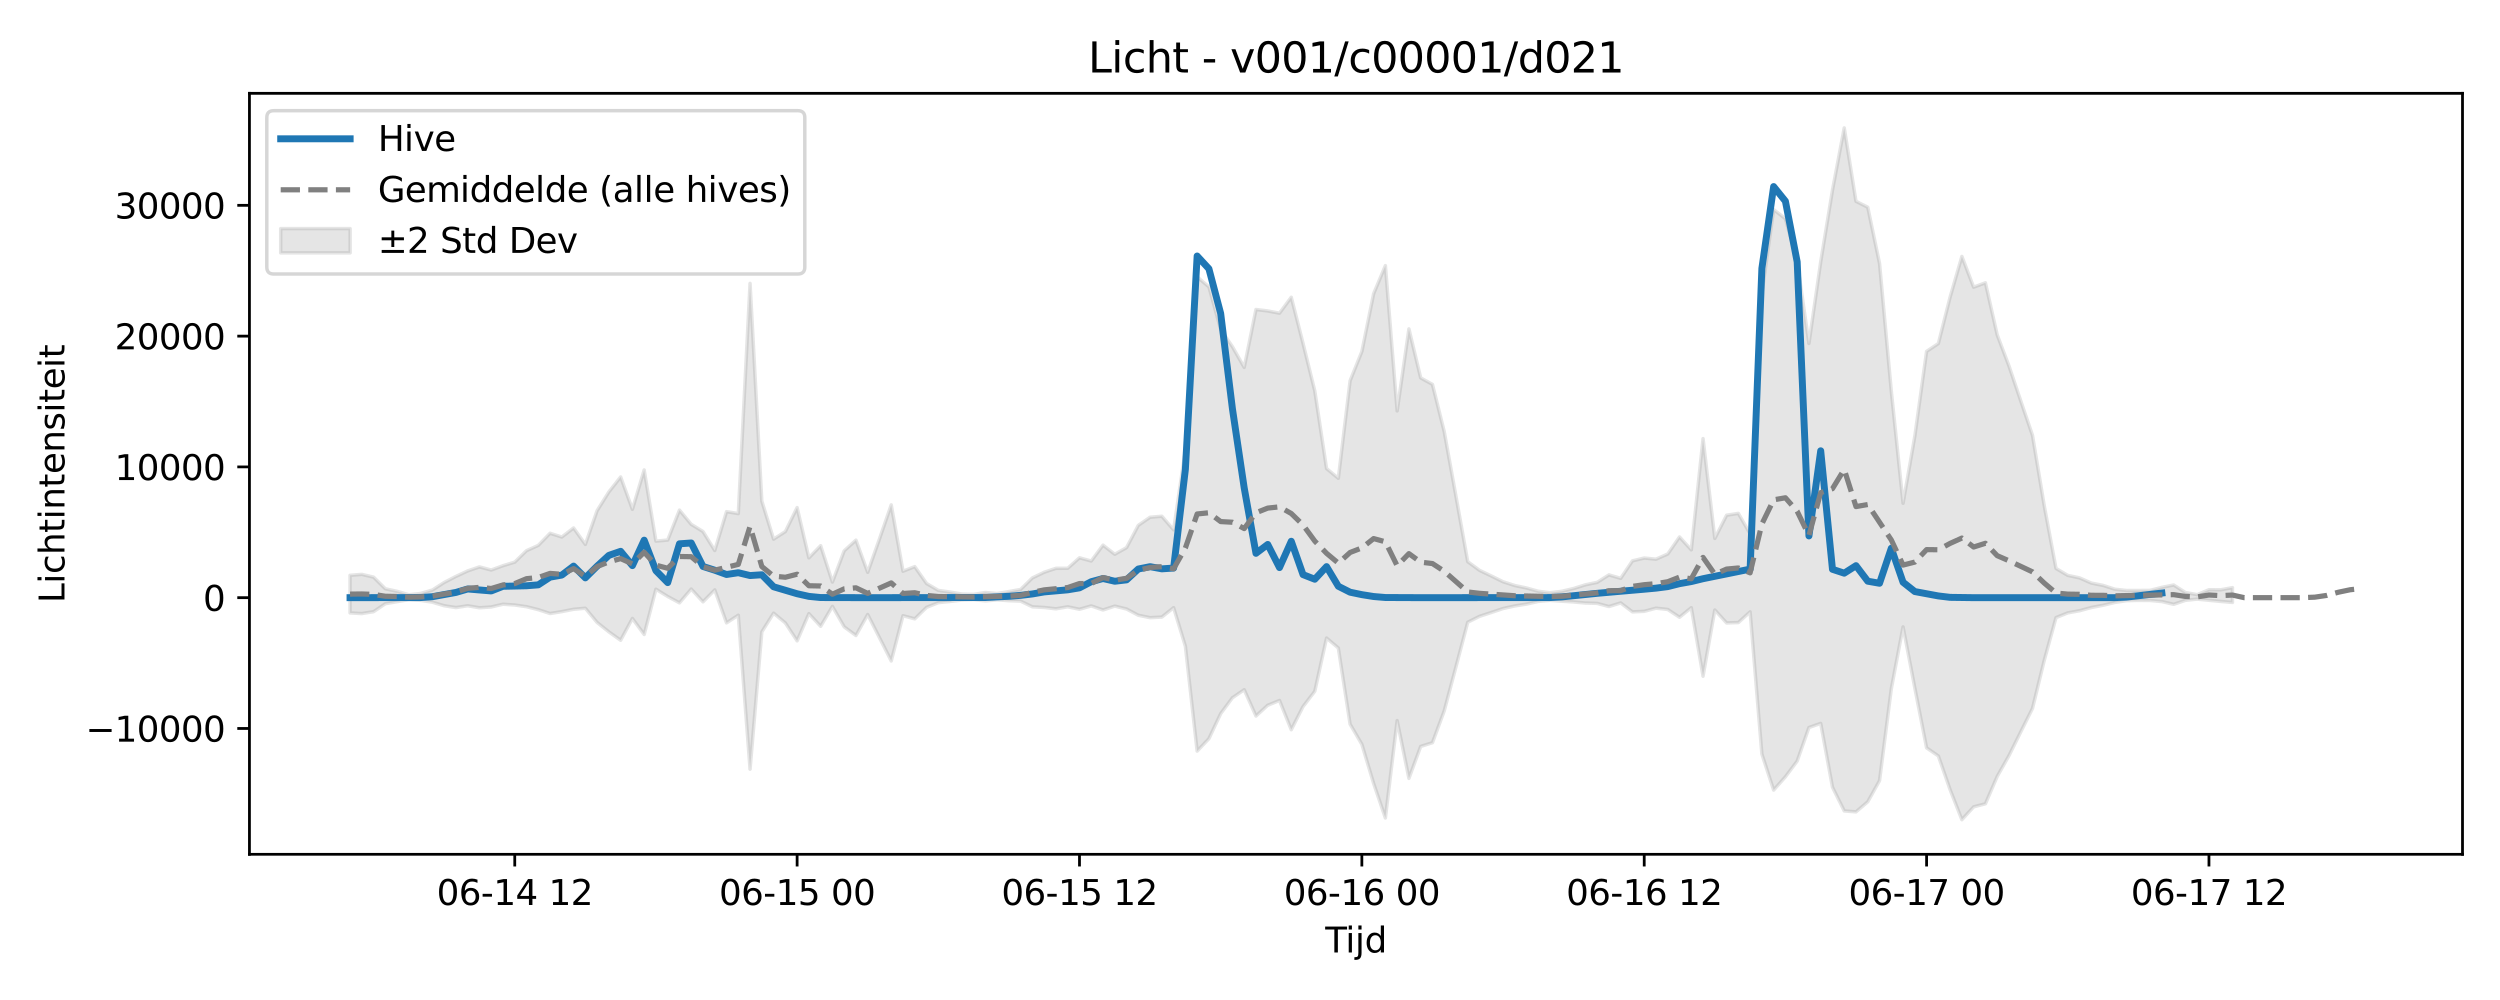 <?xml version="1.0" encoding="utf-8" standalone="no"?>
<!DOCTYPE svg PUBLIC "-//W3C//DTD SVG 1.1//EN"
  "http://www.w3.org/Graphics/SVG/1.1/DTD/svg11.dtd">
<svg xmlns:xlink="http://www.w3.org/1999/xlink" width="720pt" height="288pt" viewBox="0 0 720 288" xmlns="http://www.w3.org/2000/svg" version="1.1">
 <defs>
  <style type="text/css">*{stroke-linejoin: round; stroke-linecap: butt}</style>
 </defs>
 <g id="figure_1">
  <g id="patch_1">
   <path d="M 0 288 
L 720 288 
L 720 0 
L 0 0 
z
" style="fill: #ffffff"/>
  </g>
  <g id="axes_1">
   <g id="patch_2">
    <path d="M 71.84 246.04 
L 709.2 246.04 
L 709.2 26.88 
L 71.84 26.88 
z
" style="fill: #ffffff"/>
   </g>
   <g id="FillBetweenPolyCollection_1">
    <defs>
     <path id="meac19f382c" d="M 100.811 -122.31 
L 100.811 -111.477 
L 104.199 -111.289 
L 107.588 -111.833 
L 110.976 -114.13 
L 114.365 -114.72 
L 117.753 -115.306 
L 121.141 -115.092 
L 124.53 -114.563 
L 127.918 -113.552 
L 131.307 -113.017 
L 134.695 -113.537 
L 138.083 -112.962 
L 141.472 -113.189 
L 144.86 -113.981 
L 148.249 -113.755 
L 151.637 -113.27 
L 155.025 -112.419 
L 158.414 -111.305 
L 161.802 -111.852 
L 165.191 -112.524 
L 168.579 -112.824 
L 171.968 -108.725 
L 175.356 -106.02 
L 178.744 -103.599 
L 182.133 -109.879 
L 185.521 -105.257 
L 188.91 -118.308 
L 192.298 -116.21 
L 195.686 -114.378 
L 199.075 -118.353 
L 202.463 -114.666 
L 205.852 -118.114 
L 209.24 -108.609 
L 212.628 -110.822 
L 216.017 -66.468 
L 219.405 -106.007 
L 222.794 -111.414 
L 226.182 -108.592 
L 229.571 -103.433 
L 232.959 -111.276 
L 236.347 -107.619 
L 239.736 -113.359 
L 243.124 -107.466 
L 246.513 -104.97 
L 249.901 -111.023 
L 253.289 -104.342 
L 256.678 -97.64 
L 260.066 -110.677 
L 263.455 -109.77 
L 266.843 -113.078 
L 270.231 -114.436 
L 273.62 -114.77 
L 277.008 -115.189 
L 280.397 -115.306 
L 283.785 -114.942 
L 287.173 -115.244 
L 290.562 -114.998 
L 293.95 -114.866 
L 297.339 -113.23 
L 300.727 -113.044 
L 304.116 -112.66 
L 307.504 -113.239 
L 310.892 -112.528 
L 314.281 -113.501 
L 317.669 -112.327 
L 321.058 -113.439 
L 324.446 -112.608 
L 327.834 -110.806 
L 331.223 -110.104 
L 334.611 -110.277 
L 338 -112.992 
L 341.388 -101.89 
L 344.776 -71.683 
L 348.165 -75.268 
L 351.553 -82.468 
L 354.942 -87.041 
L 358.33 -89.355 
L 361.719 -81.78 
L 365.107 -84.889 
L 368.495 -86.26 
L 371.884 -77.827 
L 375.272 -84.499 
L 378.661 -88.916 
L 382.049 -104.244 
L 385.437 -101.375 
L 388.826 -79.444 
L 392.214 -73.642 
L 395.603 -62.376 
L 398.991 -52.418 
L 402.379 -80.473 
L 405.768 -63.826 
L 409.156 -73.025 
L 412.545 -74.1 
L 415.933 -83.255 
L 419.321 -95.965 
L 422.71 -108.8 
L 426.098 -110.491 
L 429.487 -111.6 
L 432.875 -112.74 
L 436.264 -113.486 
L 439.652 -114.028 
L 443.04 -114.79 
L 446.429 -115.094 
L 449.817 -114.845 
L 453.206 -114.636 
L 456.594 -114.327 
L 459.982 -114.222 
L 463.371 -113.313 
L 466.759 -114.359 
L 470.148 -111.776 
L 473.536 -111.935 
L 476.924 -112.846 
L 480.313 -112.479 
L 483.701 -110.222 
L 487.09 -112.992 
L 490.478 -93.24 
L 493.867 -112.322 
L 497.255 -108.594 
L 500.643 -108.699 
L 504.032 -111.795 
L 507.42 -70.836 
L 510.809 -60.452 
L 514.197 -64.278 
L 517.585 -68.81 
L 520.974 -78.476 
L 524.362 -79.66 
L 527.751 -61.293 
L 531.139 -54.452 
L 534.527 -54.183 
L 537.916 -57.09 
L 541.304 -63.171 
L 544.693 -89.601 
L 548.081 -107.462 
L 551.469 -89.863 
L 554.858 -72.619 
L 558.246 -70.278 
L 561.635 -60.569 
L 565.023 -51.922 
L 568.412 -55.627 
L 571.8 -56.511 
L 575.188 -64.367 
L 578.577 -70.363 
L 581.965 -77.191 
L 585.354 -83.973 
L 588.742 -97.808 
L 592.13 -110.126 
L 595.519 -111.491 
L 598.907 -112.103 
L 602.296 -113.029 
L 605.684 -113.68 
L 609.072 -114.492 
L 612.461 -115.014 
L 615.849 -115.085 
L 619.238 -115.063 
L 622.626 -114.75 
L 626.015 -113.953 
L 629.403 -115.102 
L 632.791 -115.454 
L 636.18 -115.117 
L 639.568 -114.786 
L 642.957 -114.49 
L 642.957 -118.759 
L 642.957 -118.759 
L 639.568 -118.138 
L 636.18 -118.156 
L 632.791 -116.741 
L 629.403 -117.358 
L 626.015 -119.525 
L 622.626 -118.84 
L 619.238 -117.977 
L 615.849 -117.947 
L 612.461 -117.935 
L 609.072 -118.308 
L 605.684 -119.409 
L 602.296 -120.079 
L 598.907 -121.572 
L 595.519 -122.289 
L 592.13 -124.29 
L 588.742 -142.348 
L 585.354 -162.632 
L 581.965 -172.579 
L 578.577 -182.625 
L 575.188 -191.58 
L 571.8 -206.559 
L 568.412 -205.293 
L 565.023 -214.15 
L 561.635 -202.442 
L 558.246 -189.061 
L 554.858 -186.802 
L 551.469 -162.38 
L 548.081 -143.054 
L 544.693 -175.39 
L 541.304 -212.144 
L 537.916 -228.309 
L 534.527 -230.022 
L 531.139 -251.158 
L 527.751 -233.223 
L 524.362 -212.592 
L 520.974 -189.072 
L 517.585 -212.71 
L 514.197 -225.005 
L 510.809 -227.648 
L 507.42 -203.333 
L 504.032 -134.247 
L 500.643 -140.15 
L 497.255 -139.616 
L 493.867 -132.92 
L 490.478 -161.691 
L 487.09 -129.638 
L 483.701 -133.357 
L 480.313 -128.45 
L 476.924 -126.958 
L 473.536 -127.282 
L 470.148 -126.478 
L 466.759 -121.438 
L 463.371 -122.433 
L 459.982 -120.281 
L 456.594 -119.574 
L 453.206 -118.511 
L 449.817 -117.713 
L 446.429 -117.299 
L 443.04 -117.712 
L 439.652 -118.655 
L 436.264 -119.371 
L 432.875 -120.457 
L 429.487 -122.129 
L 426.098 -123.755 
L 422.71 -126.234 
L 419.321 -145.053 
L 415.933 -163.715 
L 412.545 -177.297 
L 409.156 -179.17 
L 405.768 -193.282 
L 402.379 -169.658 
L 398.991 -211.497 
L 395.603 -203.403 
L 392.214 -186.754 
L 388.826 -178.334 
L 385.437 -150.249 
L 382.049 -153.054 
L 378.661 -175.405 
L 375.272 -189.124 
L 371.884 -202.397 
L 368.495 -197.803 
L 365.107 -198.448 
L 361.719 -198.869 
L 358.33 -182.187 
L 354.942 -188.144 
L 351.553 -193.103 
L 348.165 -205.383 
L 344.776 -208.264 
L 341.388 -158.464 
L 338 -135.399 
L 334.611 -139.323 
L 331.223 -139.037 
L 327.834 -136.704 
L 324.446 -130.284 
L 321.058 -128.376 
L 317.669 -131.001 
L 314.281 -126.428 
L 310.892 -127.356 
L 307.504 -124.33 
L 304.116 -124.329 
L 300.727 -123.191 
L 297.339 -121.568 
L 293.95 -118.246 
L 290.562 -117.63 
L 287.173 -117.074 
L 283.785 -117.361 
L 280.397 -116.829 
L 277.008 -116.922 
L 273.62 -117.491 
L 270.231 -117.971 
L 266.843 -119.962 
L 263.455 -124.812 
L 260.066 -123.483 
L 256.678 -142.596 
L 253.289 -132.796 
L 249.901 -123.179 
L 246.513 -132.444 
L 243.124 -129.362 
L 239.736 -120.361 
L 236.347 -130.845 
L 232.959 -127.336 
L 229.571 -141.818 
L 226.182 -134.911 
L 222.794 -132.723 
L 219.405 -143.683 
L 216.017 -206.387 
L 212.628 -140.09 
L 209.24 -140.644 
L 205.852 -129.456 
L 202.463 -134.925 
L 199.075 -136.99 
L 195.686 -141.088 
L 192.298 -132.467 
L 188.91 -132.16 
L 185.521 -152.657 
L 182.133 -141.318 
L 178.744 -150.64 
L 175.356 -146.331 
L 171.968 -140.927 
L 168.579 -131.214 
L 165.191 -135.95 
L 161.802 -133.335 
L 158.414 -134.426 
L 155.025 -130.931 
L 151.637 -129.409 
L 148.249 -126.112 
L 144.86 -125.076 
L 141.472 -123.839 
L 138.083 -124.73 
L 134.695 -123.577 
L 131.307 -121.993 
L 127.918 -120.243 
L 124.53 -118.074 
L 121.141 -117.085 
L 117.753 -116.725 
L 114.365 -117.696 
L 110.976 -118.435 
L 107.588 -121.788 
L 104.199 -122.585 
L 100.811 -122.31 
z
" style="stroke: #808080; stroke-opacity: 0.2"/>
    </defs>
    <g clip-path="url(#p426ace7548)">
     <use xlink:href="#meac19f382c" x="0" y="288" style="fill: #808080; fill-opacity: 0.2; stroke: #808080; stroke-opacity: 0.2"/>
    </g>
   </g>
   <g id="matplotlib.axis_1">
    <g id="xtick_1">
     <g id="line2d_1">
      <defs>
       <path id="mb4be80afc0" d="M 0 0 
L 0 3.5 
" style="stroke: #000000; stroke-width: 0.8"/>
      </defs>
      <g>
       <use xlink:href="#mb4be80afc0" x="148.249" y="246.04" style="stroke: #000000; stroke-width: 0.8"/>
      </g>
     </g>
     <g id="text_1">
      <!-- 06-14 12 -->
      <g transform="translate(125.768 260.638) scale(0.1 -0.1)">
       <defs>
        <path id="DejaVuSans-30" d="M 2034 4250 
Q 1547 4250 1301 3770 
Q 1056 3291 1056 2328 
Q 1056 1369 1301 889 
Q 1547 409 2034 409 
Q 2525 409 2770 889 
Q 3016 1369 3016 2328 
Q 3016 3291 2770 3770 
Q 2525 4250 2034 4250 
z
M 2034 4750 
Q 2819 4750 3233 4129 
Q 3647 3509 3647 2328 
Q 3647 1150 3233 529 
Q 2819 -91 2034 -91 
Q 1250 -91 836 529 
Q 422 1150 422 2328 
Q 422 3509 836 4129 
Q 1250 4750 2034 4750 
z
" transform="scale(0.016)"/>
        <path id="DejaVuSans-36" d="M 2113 2584 
Q 1688 2584 1439 2293 
Q 1191 2003 1191 1497 
Q 1191 994 1439 701 
Q 1688 409 2113 409 
Q 2538 409 2786 701 
Q 3034 994 3034 1497 
Q 3034 2003 2786 2293 
Q 2538 2584 2113 2584 
z
M 3366 4563 
L 3366 3988 
Q 3128 4100 2886 4159 
Q 2644 4219 2406 4219 
Q 1781 4219 1451 3797 
Q 1122 3375 1075 2522 
Q 1259 2794 1537 2939 
Q 1816 3084 2150 3084 
Q 2853 3084 3261 2657 
Q 3669 2231 3669 1497 
Q 3669 778 3244 343 
Q 2819 -91 2113 -91 
Q 1303 -91 875 529 
Q 447 1150 447 2328 
Q 447 3434 972 4092 
Q 1497 4750 2381 4750 
Q 2619 4750 2861 4703 
Q 3103 4656 3366 4563 
z
" transform="scale(0.016)"/>
        <path id="DejaVuSans-2d" d="M 313 2009 
L 1997 2009 
L 1997 1497 
L 313 1497 
L 313 2009 
z
" transform="scale(0.016)"/>
        <path id="DejaVuSans-31" d="M 794 531 
L 1825 531 
L 1825 4091 
L 703 3866 
L 703 4441 
L 1819 4666 
L 2450 4666 
L 2450 531 
L 3481 531 
L 3481 0 
L 794 0 
L 794 531 
z
" transform="scale(0.016)"/>
        <path id="DejaVuSans-34" d="M 2419 4116 
L 825 1625 
L 2419 1625 
L 2419 4116 
z
M 2253 4666 
L 3047 4666 
L 3047 1625 
L 3713 1625 
L 3713 1100 
L 3047 1100 
L 3047 0 
L 2419 0 
L 2419 1100 
L 313 1100 
L 313 1709 
L 2253 4666 
z
" transform="scale(0.016)"/>
        <path id="DejaVuSans-20" transform="scale(0.016)"/>
        <path id="DejaVuSans-32" d="M 1228 531 
L 3431 531 
L 3431 0 
L 469 0 
L 469 531 
Q 828 903 1448 1529 
Q 2069 2156 2228 2338 
Q 2531 2678 2651 2914 
Q 2772 3150 2772 3378 
Q 2772 3750 2511 3984 
Q 2250 4219 1831 4219 
Q 1534 4219 1204 4116 
Q 875 4013 500 3803 
L 500 4441 
Q 881 4594 1212 4672 
Q 1544 4750 1819 4750 
Q 2544 4750 2975 4387 
Q 3406 4025 3406 3419 
Q 3406 3131 3298 2873 
Q 3191 2616 2906 2266 
Q 2828 2175 2409 1742 
Q 1991 1309 1228 531 
z
" transform="scale(0.016)"/>
       </defs>
       <use xlink:href="#DejaVuSans-30"/>
       <use xlink:href="#DejaVuSans-36" transform="translate(63.623 0)"/>
       <use xlink:href="#DejaVuSans-2d" transform="translate(127.246 0)"/>
       <use xlink:href="#DejaVuSans-31" transform="translate(163.33 0)"/>
       <use xlink:href="#DejaVuSans-34" transform="translate(226.953 0)"/>
       <use xlink:href="#DejaVuSans-20" transform="translate(290.576 0)"/>
       <use xlink:href="#DejaVuSans-31" transform="translate(322.363 0)"/>
       <use xlink:href="#DejaVuSans-32" transform="translate(385.986 0)"/>
      </g>
     </g>
    </g>
    <g id="xtick_2">
     <g id="line2d_2">
      <g>
       <use xlink:href="#mb4be80afc0" x="229.571" y="246.04" style="stroke: #000000; stroke-width: 0.8"/>
      </g>
     </g>
     <g id="text_2">
      <!-- 06-15 00 -->
      <g transform="translate(207.09 260.638) scale(0.1 -0.1)">
       <defs>
        <path id="DejaVuSans-35" d="M 691 4666 
L 3169 4666 
L 3169 4134 
L 1269 4134 
L 1269 2991 
Q 1406 3038 1543 3061 
Q 1681 3084 1819 3084 
Q 2600 3084 3056 2656 
Q 3513 2228 3513 1497 
Q 3513 744 3044 326 
Q 2575 -91 1722 -91 
Q 1428 -91 1123 -41 
Q 819 9 494 109 
L 494 744 
Q 775 591 1075 516 
Q 1375 441 1709 441 
Q 2250 441 2565 725 
Q 2881 1009 2881 1497 
Q 2881 1984 2565 2268 
Q 2250 2553 1709 2553 
Q 1456 2553 1204 2497 
Q 953 2441 691 2322 
L 691 4666 
z
" transform="scale(0.016)"/>
       </defs>
       <use xlink:href="#DejaVuSans-30"/>
       <use xlink:href="#DejaVuSans-36" transform="translate(63.623 0)"/>
       <use xlink:href="#DejaVuSans-2d" transform="translate(127.246 0)"/>
       <use xlink:href="#DejaVuSans-31" transform="translate(163.33 0)"/>
       <use xlink:href="#DejaVuSans-35" transform="translate(226.953 0)"/>
       <use xlink:href="#DejaVuSans-20" transform="translate(290.576 0)"/>
       <use xlink:href="#DejaVuSans-30" transform="translate(322.363 0)"/>
       <use xlink:href="#DejaVuSans-30" transform="translate(385.986 0)"/>
      </g>
     </g>
    </g>
    <g id="xtick_3">
     <g id="line2d_3">
      <g>
       <use xlink:href="#mb4be80afc0" x="310.892" y="246.04" style="stroke: #000000; stroke-width: 0.8"/>
      </g>
     </g>
     <g id="text_3">
      <!-- 06-15 12 -->
      <g transform="translate(288.412 260.638) scale(0.1 -0.1)">
       <use xlink:href="#DejaVuSans-30"/>
       <use xlink:href="#DejaVuSans-36" transform="translate(63.623 0)"/>
       <use xlink:href="#DejaVuSans-2d" transform="translate(127.246 0)"/>
       <use xlink:href="#DejaVuSans-31" transform="translate(163.33 0)"/>
       <use xlink:href="#DejaVuSans-35" transform="translate(226.953 0)"/>
       <use xlink:href="#DejaVuSans-20" transform="translate(290.576 0)"/>
       <use xlink:href="#DejaVuSans-31" transform="translate(322.363 0)"/>
       <use xlink:href="#DejaVuSans-32" transform="translate(385.986 0)"/>
      </g>
     </g>
    </g>
    <g id="xtick_4">
     <g id="line2d_4">
      <g>
       <use xlink:href="#mb4be80afc0" x="392.214" y="246.04" style="stroke: #000000; stroke-width: 0.8"/>
      </g>
     </g>
     <g id="text_4">
      <!-- 06-16 00 -->
      <g transform="translate(369.734 260.638) scale(0.1 -0.1)">
       <use xlink:href="#DejaVuSans-30"/>
       <use xlink:href="#DejaVuSans-36" transform="translate(63.623 0)"/>
       <use xlink:href="#DejaVuSans-2d" transform="translate(127.246 0)"/>
       <use xlink:href="#DejaVuSans-31" transform="translate(163.33 0)"/>
       <use xlink:href="#DejaVuSans-36" transform="translate(226.953 0)"/>
       <use xlink:href="#DejaVuSans-20" transform="translate(290.576 0)"/>
       <use xlink:href="#DejaVuSans-30" transform="translate(322.363 0)"/>
       <use xlink:href="#DejaVuSans-30" transform="translate(385.986 0)"/>
      </g>
     </g>
    </g>
    <g id="xtick_5">
     <g id="line2d_5">
      <g>
       <use xlink:href="#mb4be80afc0" x="473.536" y="246.04" style="stroke: #000000; stroke-width: 0.8"/>
      </g>
     </g>
     <g id="text_5">
      <!-- 06-16 12 -->
      <g transform="translate(451.056 260.638) scale(0.1 -0.1)">
       <use xlink:href="#DejaVuSans-30"/>
       <use xlink:href="#DejaVuSans-36" transform="translate(63.623 0)"/>
       <use xlink:href="#DejaVuSans-2d" transform="translate(127.246 0)"/>
       <use xlink:href="#DejaVuSans-31" transform="translate(163.33 0)"/>
       <use xlink:href="#DejaVuSans-36" transform="translate(226.953 0)"/>
       <use xlink:href="#DejaVuSans-20" transform="translate(290.576 0)"/>
       <use xlink:href="#DejaVuSans-31" transform="translate(322.363 0)"/>
       <use xlink:href="#DejaVuSans-32" transform="translate(385.986 0)"/>
      </g>
     </g>
    </g>
    <g id="xtick_6">
     <g id="line2d_6">
      <g>
       <use xlink:href="#mb4be80afc0" x="554.858" y="246.04" style="stroke: #000000; stroke-width: 0.8"/>
      </g>
     </g>
     <g id="text_6">
      <!-- 06-17 00 -->
      <g transform="translate(532.377 260.638) scale(0.1 -0.1)">
       <defs>
        <path id="DejaVuSans-37" d="M 525 4666 
L 3525 4666 
L 3525 4397 
L 1831 0 
L 1172 0 
L 2766 4134 
L 525 4134 
L 525 4666 
z
" transform="scale(0.016)"/>
       </defs>
       <use xlink:href="#DejaVuSans-30"/>
       <use xlink:href="#DejaVuSans-36" transform="translate(63.623 0)"/>
       <use xlink:href="#DejaVuSans-2d" transform="translate(127.246 0)"/>
       <use xlink:href="#DejaVuSans-31" transform="translate(163.33 0)"/>
       <use xlink:href="#DejaVuSans-37" transform="translate(226.953 0)"/>
       <use xlink:href="#DejaVuSans-20" transform="translate(290.576 0)"/>
       <use xlink:href="#DejaVuSans-30" transform="translate(322.363 0)"/>
       <use xlink:href="#DejaVuSans-30" transform="translate(385.986 0)"/>
      </g>
     </g>
    </g>
    <g id="xtick_7">
     <g id="line2d_7">
      <g>
       <use xlink:href="#mb4be80afc0" x="636.18" y="246.04" style="stroke: #000000; stroke-width: 0.8"/>
      </g>
     </g>
     <g id="text_7">
      <!-- 06-17 12 -->
      <g transform="translate(613.699 260.638) scale(0.1 -0.1)">
       <use xlink:href="#DejaVuSans-30"/>
       <use xlink:href="#DejaVuSans-36" transform="translate(63.623 0)"/>
       <use xlink:href="#DejaVuSans-2d" transform="translate(127.246 0)"/>
       <use xlink:href="#DejaVuSans-31" transform="translate(163.33 0)"/>
       <use xlink:href="#DejaVuSans-37" transform="translate(226.953 0)"/>
       <use xlink:href="#DejaVuSans-20" transform="translate(290.576 0)"/>
       <use xlink:href="#DejaVuSans-31" transform="translate(322.363 0)"/>
       <use xlink:href="#DejaVuSans-32" transform="translate(385.986 0)"/>
      </g>
     </g>
    </g>
    <g id="text_8">
     <!-- Tijd -->
     <g transform="translate(381.67 274.317) scale(0.1 -0.1)">
      <defs>
       <path id="DejaVuSans-54" d="M -19 4666 
L 3928 4666 
L 3928 4134 
L 2272 4134 
L 2272 0 
L 1638 0 
L 1638 4134 
L -19 4134 
L -19 4666 
z
" transform="scale(0.016)"/>
       <path id="DejaVuSans-69" d="M 603 3500 
L 1178 3500 
L 1178 0 
L 603 0 
L 603 3500 
z
M 603 4863 
L 1178 4863 
L 1178 4134 
L 603 4134 
L 603 4863 
z
" transform="scale(0.016)"/>
       <path id="DejaVuSans-6a" d="M 603 3500 
L 1178 3500 
L 1178 -63 
Q 1178 -731 923 -1031 
Q 669 -1331 103 -1331 
L -116 -1331 
L -116 -844 
L 38 -844 
Q 366 -844 484 -692 
Q 603 -541 603 -63 
L 603 3500 
z
M 603 4863 
L 1178 4863 
L 1178 4134 
L 603 4134 
L 603 4863 
z
" transform="scale(0.016)"/>
       <path id="DejaVuSans-64" d="M 2906 2969 
L 2906 4863 
L 3481 4863 
L 3481 0 
L 2906 0 
L 2906 525 
Q 2725 213 2448 61 
Q 2172 -91 1784 -91 
Q 1150 -91 751 415 
Q 353 922 353 1747 
Q 353 2572 751 3078 
Q 1150 3584 1784 3584 
Q 2172 3584 2448 3432 
Q 2725 3281 2906 2969 
z
M 947 1747 
Q 947 1113 1208 752 
Q 1469 391 1925 391 
Q 2381 391 2643 752 
Q 2906 1113 2906 1747 
Q 2906 2381 2643 2742 
Q 2381 3103 1925 3103 
Q 1469 3103 1208 2742 
Q 947 2381 947 1747 
z
" transform="scale(0.016)"/>
      </defs>
      <use xlink:href="#DejaVuSans-54"/>
      <use xlink:href="#DejaVuSans-69" transform="translate(57.959 0)"/>
      <use xlink:href="#DejaVuSans-6a" transform="translate(85.742 0)"/>
      <use xlink:href="#DejaVuSans-64" transform="translate(113.525 0)"/>
     </g>
    </g>
   </g>
   <g id="matplotlib.axis_2">
    <g id="ytick_1">
     <g id="line2d_8">
      <defs>
       <path id="mf9b8084eb5" d="M 0 0 
L -3.5 0 
" style="stroke: #000000; stroke-width: 0.8"/>
      </defs>
      <g>
       <use xlink:href="#mf9b8084eb5" x="71.84" y="209.794" style="stroke: #000000; stroke-width: 0.8"/>
      </g>
     </g>
     <g id="text_9">
      <!-- −10000 -->
      <g transform="translate(24.648 213.593) scale(0.1 -0.1)">
       <defs>
        <path id="DejaVuSans-2212" d="M 678 2272 
L 4684 2272 
L 4684 1741 
L 678 1741 
L 678 2272 
z
" transform="scale(0.016)"/>
       </defs>
       <use xlink:href="#DejaVuSans-2212"/>
       <use xlink:href="#DejaVuSans-31" transform="translate(83.789 0)"/>
       <use xlink:href="#DejaVuSans-30" transform="translate(147.412 0)"/>
       <use xlink:href="#DejaVuSans-30" transform="translate(211.035 0)"/>
       <use xlink:href="#DejaVuSans-30" transform="translate(274.658 0)"/>
       <use xlink:href="#DejaVuSans-30" transform="translate(338.281 0)"/>
      </g>
     </g>
    </g>
    <g id="ytick_2">
     <g id="line2d_9">
      <g>
       <use xlink:href="#mf9b8084eb5" x="71.84" y="172.13" style="stroke: #000000; stroke-width: 0.8"/>
      </g>
     </g>
     <g id="text_10">
      <!-- 0 -->
      <g transform="translate(58.477 175.93) scale(0.1 -0.1)">
       <use xlink:href="#DejaVuSans-30"/>
      </g>
     </g>
    </g>
    <g id="ytick_3">
     <g id="line2d_10">
      <g>
       <use xlink:href="#mf9b8084eb5" x="71.84" y="134.467" style="stroke: #000000; stroke-width: 0.8"/>
      </g>
     </g>
     <g id="text_11">
      <!-- 10000 -->
      <g transform="translate(33.028 138.266) scale(0.1 -0.1)">
       <use xlink:href="#DejaVuSans-31"/>
       <use xlink:href="#DejaVuSans-30" transform="translate(63.623 0)"/>
       <use xlink:href="#DejaVuSans-30" transform="translate(127.246 0)"/>
       <use xlink:href="#DejaVuSans-30" transform="translate(190.869 0)"/>
       <use xlink:href="#DejaVuSans-30" transform="translate(254.492 0)"/>
      </g>
     </g>
    </g>
    <g id="ytick_4">
     <g id="line2d_11">
      <g>
       <use xlink:href="#mf9b8084eb5" x="71.84" y="96.803" style="stroke: #000000; stroke-width: 0.8"/>
      </g>
     </g>
     <g id="text_12">
      <!-- 20000 -->
      <g transform="translate(33.028 100.602) scale(0.1 -0.1)">
       <use xlink:href="#DejaVuSans-32"/>
       <use xlink:href="#DejaVuSans-30" transform="translate(63.623 0)"/>
       <use xlink:href="#DejaVuSans-30" transform="translate(127.246 0)"/>
       <use xlink:href="#DejaVuSans-30" transform="translate(190.869 0)"/>
       <use xlink:href="#DejaVuSans-30" transform="translate(254.492 0)"/>
      </g>
     </g>
    </g>
    <g id="ytick_5">
     <g id="line2d_12">
      <g>
       <use xlink:href="#mf9b8084eb5" x="71.84" y="59.139" style="stroke: #000000; stroke-width: 0.8"/>
      </g>
     </g>
     <g id="text_13">
      <!-- 30000 -->
      <g transform="translate(33.028 62.938) scale(0.1 -0.1)">
       <defs>
        <path id="DejaVuSans-33" d="M 2597 2516 
Q 3050 2419 3304 2112 
Q 3559 1806 3559 1356 
Q 3559 666 3084 287 
Q 2609 -91 1734 -91 
Q 1441 -91 1130 -33 
Q 819 25 488 141 
L 488 750 
Q 750 597 1062 519 
Q 1375 441 1716 441 
Q 2309 441 2620 675 
Q 2931 909 2931 1356 
Q 2931 1769 2642 2001 
Q 2353 2234 1838 2234 
L 1294 2234 
L 1294 2753 
L 1863 2753 
Q 2328 2753 2575 2939 
Q 2822 3125 2822 3475 
Q 2822 3834 2567 4026 
Q 2313 4219 1838 4219 
Q 1578 4219 1281 4162 
Q 984 4106 628 3988 
L 628 4550 
Q 988 4650 1302 4700 
Q 1616 4750 1894 4750 
Q 2613 4750 3031 4423 
Q 3450 4097 3450 3541 
Q 3450 3153 3228 2886 
Q 3006 2619 2597 2516 
z
" transform="scale(0.016)"/>
       </defs>
       <use xlink:href="#DejaVuSans-33"/>
       <use xlink:href="#DejaVuSans-30" transform="translate(63.623 0)"/>
       <use xlink:href="#DejaVuSans-30" transform="translate(127.246 0)"/>
       <use xlink:href="#DejaVuSans-30" transform="translate(190.869 0)"/>
       <use xlink:href="#DejaVuSans-30" transform="translate(254.492 0)"/>
      </g>
     </g>
    </g>
    <g id="text_14">
     <!-- Lichtintensiteit -->
     <g transform="translate(18.568 173.656) rotate(-90) scale(0.1 -0.1)">
      <defs>
       <path id="DejaVuSans-4c" d="M 628 4666 
L 1259 4666 
L 1259 531 
L 3531 531 
L 3531 0 
L 628 0 
L 628 4666 
z
" transform="scale(0.016)"/>
       <path id="DejaVuSans-63" d="M 3122 3366 
L 3122 2828 
Q 2878 2963 2633 3030 
Q 2388 3097 2138 3097 
Q 1578 3097 1268 2742 
Q 959 2388 959 1747 
Q 959 1106 1268 751 
Q 1578 397 2138 397 
Q 2388 397 2633 464 
Q 2878 531 3122 666 
L 3122 134 
Q 2881 22 2623 -34 
Q 2366 -91 2075 -91 
Q 1284 -91 818 406 
Q 353 903 353 1747 
Q 353 2603 823 3093 
Q 1294 3584 2113 3584 
Q 2378 3584 2631 3529 
Q 2884 3475 3122 3366 
z
" transform="scale(0.016)"/>
       <path id="DejaVuSans-68" d="M 3513 2113 
L 3513 0 
L 2938 0 
L 2938 2094 
Q 2938 2591 2744 2837 
Q 2550 3084 2163 3084 
Q 1697 3084 1428 2787 
Q 1159 2491 1159 1978 
L 1159 0 
L 581 0 
L 581 4863 
L 1159 4863 
L 1159 2956 
Q 1366 3272 1645 3428 
Q 1925 3584 2291 3584 
Q 2894 3584 3203 3211 
Q 3513 2838 3513 2113 
z
" transform="scale(0.016)"/>
       <path id="DejaVuSans-74" d="M 1172 4494 
L 1172 3500 
L 2356 3500 
L 2356 3053 
L 1172 3053 
L 1172 1153 
Q 1172 725 1289 603 
Q 1406 481 1766 481 
L 2356 481 
L 2356 0 
L 1766 0 
Q 1100 0 847 248 
Q 594 497 594 1153 
L 594 3053 
L 172 3053 
L 172 3500 
L 594 3500 
L 594 4494 
L 1172 4494 
z
" transform="scale(0.016)"/>
       <path id="DejaVuSans-6e" d="M 3513 2113 
L 3513 0 
L 2938 0 
L 2938 2094 
Q 2938 2591 2744 2837 
Q 2550 3084 2163 3084 
Q 1697 3084 1428 2787 
Q 1159 2491 1159 1978 
L 1159 0 
L 581 0 
L 581 3500 
L 1159 3500 
L 1159 2956 
Q 1366 3272 1645 3428 
Q 1925 3584 2291 3584 
Q 2894 3584 3203 3211 
Q 3513 2838 3513 2113 
z
" transform="scale(0.016)"/>
       <path id="DejaVuSans-65" d="M 3597 1894 
L 3597 1613 
L 953 1613 
Q 991 1019 1311 708 
Q 1631 397 2203 397 
Q 2534 397 2845 478 
Q 3156 559 3463 722 
L 3463 178 
Q 3153 47 2828 -22 
Q 2503 -91 2169 -91 
Q 1331 -91 842 396 
Q 353 884 353 1716 
Q 353 2575 817 3079 
Q 1281 3584 2069 3584 
Q 2775 3584 3186 3129 
Q 3597 2675 3597 1894 
z
M 3022 2063 
Q 3016 2534 2758 2815 
Q 2500 3097 2075 3097 
Q 1594 3097 1305 2825 
Q 1016 2553 972 2059 
L 3022 2063 
z
" transform="scale(0.016)"/>
       <path id="DejaVuSans-73" d="M 2834 3397 
L 2834 2853 
Q 2591 2978 2328 3040 
Q 2066 3103 1784 3103 
Q 1356 3103 1142 2972 
Q 928 2841 928 2578 
Q 928 2378 1081 2264 
Q 1234 2150 1697 2047 
L 1894 2003 
Q 2506 1872 2764 1633 
Q 3022 1394 3022 966 
Q 3022 478 2636 193 
Q 2250 -91 1575 -91 
Q 1294 -91 989 -36 
Q 684 19 347 128 
L 347 722 
Q 666 556 975 473 
Q 1284 391 1588 391 
Q 1994 391 2212 530 
Q 2431 669 2431 922 
Q 2431 1156 2273 1281 
Q 2116 1406 1581 1522 
L 1381 1569 
Q 847 1681 609 1914 
Q 372 2147 372 2553 
Q 372 3047 722 3315 
Q 1072 3584 1716 3584 
Q 2034 3584 2315 3537 
Q 2597 3491 2834 3397 
z
" transform="scale(0.016)"/>
      </defs>
      <use xlink:href="#DejaVuSans-4c"/>
      <use xlink:href="#DejaVuSans-69" transform="translate(55.713 0)"/>
      <use xlink:href="#DejaVuSans-63" transform="translate(83.496 0)"/>
      <use xlink:href="#DejaVuSans-68" transform="translate(138.477 0)"/>
      <use xlink:href="#DejaVuSans-74" transform="translate(201.855 0)"/>
      <use xlink:href="#DejaVuSans-69" transform="translate(241.064 0)"/>
      <use xlink:href="#DejaVuSans-6e" transform="translate(268.848 0)"/>
      <use xlink:href="#DejaVuSans-74" transform="translate(332.227 0)"/>
      <use xlink:href="#DejaVuSans-65" transform="translate(371.436 0)"/>
      <use xlink:href="#DejaVuSans-6e" transform="translate(432.959 0)"/>
      <use xlink:href="#DejaVuSans-73" transform="translate(496.338 0)"/>
      <use xlink:href="#DejaVuSans-69" transform="translate(548.438 0)"/>
      <use xlink:href="#DejaVuSans-74" transform="translate(576.221 0)"/>
      <use xlink:href="#DejaVuSans-65" transform="translate(615.43 0)"/>
      <use xlink:href="#DejaVuSans-69" transform="translate(676.953 0)"/>
      <use xlink:href="#DejaVuSans-74" transform="translate(704.736 0)"/>
     </g>
    </g>
   </g>
   <g id="line2d_13">
    <path d="M 100.811 172.13 
L 121.141 172.098 
L 124.53 171.85 
L 131.307 170.622 
L 134.695 169.626 
L 141.472 170.191 
L 144.86 168.858 
L 151.637 168.702 
L 155.025 168.436 
L 158.414 166.222 
L 161.802 165.621 
L 165.191 163.041 
L 168.579 166.423 
L 171.968 163.053 
L 175.356 159.948 
L 178.744 158.779 
L 182.133 162.895 
L 185.521 155.574 
L 188.91 164.359 
L 192.298 167.788 
L 195.686 156.618 
L 199.075 156.379 
L 202.463 163.14 
L 205.852 164.221 
L 209.24 165.455 
L 212.628 164.942 
L 216.017 165.759 
L 219.405 165.53 
L 222.794 168.993 
L 229.571 170.998 
L 232.959 171.757 
L 236.347 172.095 
L 249.901 172.13 
L 283.785 172.085 
L 290.562 171.735 
L 293.95 171.46 
L 297.339 171.06 
L 300.727 170.471 
L 307.504 169.87 
L 310.892 169.301 
L 314.281 167.532 
L 317.669 166.613 
L 321.058 167.398 
L 324.446 167.001 
L 327.834 163.873 
L 331.223 163.2 
L 334.611 163.828 
L 338 163.6 
L 341.388 135.184 
L 344.776 73.735 
L 348.165 77.408 
L 351.553 90.271 
L 354.942 117.752 
L 358.33 140.525 
L 361.719 159.356 
L 365.107 156.802 
L 368.495 163.465 
L 371.884 155.887 
L 375.272 165.49 
L 378.661 166.818 
L 382.049 163.189 
L 385.437 168.841 
L 388.826 170.553 
L 392.214 171.259 
L 395.603 171.799 
L 398.991 172.084 
L 409.156 172.13 
L 446.429 172.1 
L 449.817 171.908 
L 459.982 170.877 
L 466.759 170.28 
L 473.536 169.695 
L 476.924 169.381 
L 480.313 168.944 
L 483.701 168.093 
L 487.09 167.492 
L 490.478 166.665 
L 504.032 163.907 
L 507.42 77.298 
L 510.809 53.734 
L 514.197 57.943 
L 517.585 75.407 
L 520.974 154.344 
L 524.362 129.832 
L 527.751 163.96 
L 531.139 165.076 
L 534.527 162.913 
L 537.916 167.386 
L 541.304 167.981 
L 544.693 157.894 
L 548.081 167.689 
L 551.469 170.37 
L 558.246 171.63 
L 561.635 172.036 
L 568.412 172.13 
L 609.072 172.121 
L 612.461 171.961 
L 622.626 170.801 
L 622.626 170.801 
" clip-path="url(#p426ace7548)" style="fill: none; stroke: #1f77b4; stroke-width: 2; stroke-linecap: square"/>
   </g>
   <g id="line2d_14">
    <path d="M 100.811 171.107 
L 104.199 171.063 
L 107.588 171.19 
L 110.976 171.718 
L 114.365 171.792 
L 117.753 171.985 
L 121.141 171.911 
L 124.53 171.681 
L 131.307 170.495 
L 134.695 169.443 
L 138.083 169.154 
L 141.472 169.486 
L 144.86 168.471 
L 148.249 168.067 
L 151.637 166.661 
L 155.025 166.325 
L 158.414 165.134 
L 161.802 165.407 
L 165.191 163.763 
L 168.579 165.981 
L 171.968 163.174 
L 175.356 161.825 
L 178.744 160.881 
L 182.133 162.402 
L 185.521 159.043 
L 188.91 162.766 
L 192.298 163.661 
L 195.686 160.267 
L 199.075 160.329 
L 202.463 163.204 
L 205.852 164.215 
L 212.628 162.544 
L 216.017 151.572 
L 219.405 163.155 
L 222.794 165.932 
L 226.182 166.248 
L 229.571 165.375 
L 232.959 168.694 
L 236.347 168.768 
L 239.736 171.14 
L 243.124 169.586 
L 246.513 169.293 
L 249.901 170.899 
L 256.678 167.882 
L 260.066 170.92 
L 263.455 170.709 
L 266.843 171.48 
L 270.231 171.796 
L 280.397 171.932 
L 290.562 171.686 
L 293.95 171.444 
L 297.339 170.601 
L 300.727 169.882 
L 307.504 169.216 
L 310.892 168.058 
L 314.281 168.036 
L 317.669 166.336 
L 321.058 167.093 
L 324.446 166.554 
L 327.834 164.245 
L 331.223 163.429 
L 334.611 163.2 
L 338 163.804 
L 341.388 157.823 
L 344.776 148.027 
L 348.165 147.674 
L 351.553 150.215 
L 354.942 150.407 
L 358.33 152.229 
L 361.719 147.676 
L 365.107 146.332 
L 368.495 145.968 
L 371.884 147.888 
L 375.272 151.188 
L 378.661 155.84 
L 382.049 159.351 
L 385.437 162.188 
L 388.826 159.111 
L 392.214 157.802 
L 395.603 155.11 
L 398.991 156.042 
L 402.379 162.935 
L 405.768 159.446 
L 409.156 161.903 
L 412.545 162.302 
L 415.933 164.515 
L 422.71 170.483 
L 426.098 170.877 
L 436.264 171.571 
L 446.429 171.804 
L 449.817 171.721 
L 459.982 170.749 
L 463.371 170.127 
L 466.759 170.101 
L 470.148 168.873 
L 473.536 168.391 
L 476.924 168.098 
L 480.313 167.536 
L 483.701 166.211 
L 487.09 166.685 
L 490.478 160.535 
L 493.867 165.379 
L 497.255 163.895 
L 500.643 163.575 
L 504.032 164.979 
L 507.42 150.915 
L 510.809 143.95 
L 514.197 143.359 
L 517.585 147.24 
L 520.974 154.226 
L 524.362 141.874 
L 527.751 140.742 
L 531.139 135.195 
L 534.527 145.897 
L 537.916 145.3 
L 544.693 155.505 
L 548.081 162.742 
L 551.469 161.879 
L 554.858 158.29 
L 558.246 158.33 
L 561.635 156.495 
L 565.023 154.964 
L 568.412 157.54 
L 571.8 156.465 
L 575.188 160.027 
L 578.577 161.506 
L 585.354 164.698 
L 588.742 167.922 
L 592.13 170.792 
L 595.519 171.11 
L 598.907 171.162 
L 602.296 171.446 
L 605.684 171.455 
L 609.072 171.6 
L 626.015 171.261 
L 629.403 171.77 
L 632.791 171.903 
L 636.18 171.364 
L 639.568 171.538 
L 642.957 171.376 
L 646.345 172.13 
L 663.287 172.122 
L 666.675 171.982 
L 670.064 171.48 
L 673.452 170.561 
L 676.841 169.849 
L 680.229 169.478 
L 680.229 169.478 
" clip-path="url(#p426ace7548)" style="fill: none; stroke-dasharray: 5.55,2.4; stroke-dashoffset: 0; stroke: #808080; stroke-width: 1.5"/>
   </g>
   <g id="patch_3">
    <path d="M 71.84 246.04 
L 71.84 26.88 
" style="fill: none; stroke: #000000; stroke-width: 0.8; stroke-linejoin: miter; stroke-linecap: square"/>
   </g>
   <g id="patch_4">
    <path d="M 709.2 246.04 
L 709.2 26.88 
" style="fill: none; stroke: #000000; stroke-width: 0.8; stroke-linejoin: miter; stroke-linecap: square"/>
   </g>
   <g id="patch_5">
    <path d="M 71.84 246.04 
L 709.2 246.04 
" style="fill: none; stroke: #000000; stroke-width: 0.8; stroke-linejoin: miter; stroke-linecap: square"/>
   </g>
   <g id="patch_6">
    <path d="M 71.84 26.88 
L 709.2 26.88 
" style="fill: none; stroke: #000000; stroke-width: 0.8; stroke-linejoin: miter; stroke-linecap: square"/>
   </g>
   <g id="text_15">
    <!-- Licht - v001/c00001/d021 -->
    <g transform="translate(313.383 20.88) scale(0.12 -0.12)">
     <defs>
      <path id="DejaVuSans-76" d="M 191 3500 
L 800 3500 
L 1894 563 
L 2988 3500 
L 3597 3500 
L 2284 0 
L 1503 0 
L 191 3500 
z
" transform="scale(0.016)"/>
      <path id="DejaVuSans-2f" d="M 1625 4666 
L 2156 4666 
L 531 -594 
L 0 -594 
L 1625 4666 
z
" transform="scale(0.016)"/>
     </defs>
     <use xlink:href="#DejaVuSans-4c"/>
     <use xlink:href="#DejaVuSans-69" transform="translate(55.713 0)"/>
     <use xlink:href="#DejaVuSans-63" transform="translate(83.496 0)"/>
     <use xlink:href="#DejaVuSans-68" transform="translate(138.477 0)"/>
     <use xlink:href="#DejaVuSans-74" transform="translate(201.855 0)"/>
     <use xlink:href="#DejaVuSans-20" transform="translate(241.064 0)"/>
     <use xlink:href="#DejaVuSans-2d" transform="translate(272.852 0)"/>
     <use xlink:href="#DejaVuSans-20" transform="translate(308.936 0)"/>
     <use xlink:href="#DejaVuSans-76" transform="translate(340.723 0)"/>
     <use xlink:href="#DejaVuSans-30" transform="translate(399.902 0)"/>
     <use xlink:href="#DejaVuSans-30" transform="translate(463.525 0)"/>
     <use xlink:href="#DejaVuSans-31" transform="translate(527.148 0)"/>
     <use xlink:href="#DejaVuSans-2f" transform="translate(590.771 0)"/>
     <use xlink:href="#DejaVuSans-63" transform="translate(624.463 0)"/>
     <use xlink:href="#DejaVuSans-30" transform="translate(679.443 0)"/>
     <use xlink:href="#DejaVuSans-30" transform="translate(743.066 0)"/>
     <use xlink:href="#DejaVuSans-30" transform="translate(806.689 0)"/>
     <use xlink:href="#DejaVuSans-30" transform="translate(870.312 0)"/>
     <use xlink:href="#DejaVuSans-31" transform="translate(933.936 0)"/>
     <use xlink:href="#DejaVuSans-2f" transform="translate(997.559 0)"/>
     <use xlink:href="#DejaVuSans-64" transform="translate(1031.25 0)"/>
     <use xlink:href="#DejaVuSans-30" transform="translate(1094.727 0)"/>
     <use xlink:href="#DejaVuSans-32" transform="translate(1158.35 0)"/>
     <use xlink:href="#DejaVuSans-31" transform="translate(1221.973 0)"/>
    </g>
   </g>
   <g id="legend_1">
    <g id="patch_7">
     <path d="M 78.84 78.914 
L 229.784 78.914 
Q 231.784 78.914 231.784 76.914 
L 231.784 33.88 
Q 231.784 31.88 229.784 31.88 
L 78.84 31.88 
Q 76.84 31.88 76.84 33.88 
L 76.84 76.914 
Q 76.84 78.914 78.84 78.914 
z
" style="fill: #ffffff; opacity: 0.8; stroke: #cccccc; stroke-linejoin: miter"/>
    </g>
    <g id="line2d_15">
     <path d="M 80.84 39.978 
L 90.84 39.978 
L 100.84 39.978 
" style="fill: none; stroke: #1f77b4; stroke-width: 2; stroke-linecap: square"/>
    </g>
    <g id="text_16">
     <!-- Hive -->
     <g transform="translate(108.84 43.478) scale(0.1 -0.1)">
      <defs>
       <path id="DejaVuSans-48" d="M 628 4666 
L 1259 4666 
L 1259 2753 
L 3553 2753 
L 3553 4666 
L 4184 4666 
L 4184 0 
L 3553 0 
L 3553 2222 
L 1259 2222 
L 1259 0 
L 628 0 
L 628 4666 
z
" transform="scale(0.016)"/>
      </defs>
      <use xlink:href="#DejaVuSans-48"/>
      <use xlink:href="#DejaVuSans-69" transform="translate(75.195 0)"/>
      <use xlink:href="#DejaVuSans-76" transform="translate(102.979 0)"/>
      <use xlink:href="#DejaVuSans-65" transform="translate(162.158 0)"/>
     </g>
    </g>
    <g id="line2d_16">
     <path d="M 80.84 54.657 
L 90.84 54.657 
L 100.84 54.657 
" style="fill: none; stroke-dasharray: 5.55,2.4; stroke-dashoffset: 0; stroke: #808080; stroke-width: 1.5"/>
    </g>
    <g id="text_17">
     <!-- Gemiddelde (alle hives) -->
     <g transform="translate(108.84 58.157) scale(0.1 -0.1)">
      <defs>
       <path id="DejaVuSans-47" d="M 3809 666 
L 3809 1919 
L 2778 1919 
L 2778 2438 
L 4434 2438 
L 4434 434 
Q 4069 175 3628 42 
Q 3188 -91 2688 -91 
Q 1594 -91 976 548 
Q 359 1188 359 2328 
Q 359 3472 976 4111 
Q 1594 4750 2688 4750 
Q 3144 4750 3555 4637 
Q 3966 4525 4313 4306 
L 4313 3634 
Q 3963 3931 3569 4081 
Q 3175 4231 2741 4231 
Q 1884 4231 1454 3753 
Q 1025 3275 1025 2328 
Q 1025 1384 1454 906 
Q 1884 428 2741 428 
Q 3075 428 3337 486 
Q 3600 544 3809 666 
z
" transform="scale(0.016)"/>
       <path id="DejaVuSans-6d" d="M 3328 2828 
Q 3544 3216 3844 3400 
Q 4144 3584 4550 3584 
Q 5097 3584 5394 3201 
Q 5691 2819 5691 2113 
L 5691 0 
L 5113 0 
L 5113 2094 
Q 5113 2597 4934 2840 
Q 4756 3084 4391 3084 
Q 3944 3084 3684 2787 
Q 3425 2491 3425 1978 
L 3425 0 
L 2847 0 
L 2847 2094 
Q 2847 2600 2669 2842 
Q 2491 3084 2119 3084 
Q 1678 3084 1418 2786 
Q 1159 2488 1159 1978 
L 1159 0 
L 581 0 
L 581 3500 
L 1159 3500 
L 1159 2956 
Q 1356 3278 1631 3431 
Q 1906 3584 2284 3584 
Q 2666 3584 2933 3390 
Q 3200 3197 3328 2828 
z
" transform="scale(0.016)"/>
       <path id="DejaVuSans-6c" d="M 603 4863 
L 1178 4863 
L 1178 0 
L 603 0 
L 603 4863 
z
" transform="scale(0.016)"/>
       <path id="DejaVuSans-28" d="M 1984 4856 
Q 1566 4138 1362 3434 
Q 1159 2731 1159 2009 
Q 1159 1288 1364 580 
Q 1569 -128 1984 -844 
L 1484 -844 
Q 1016 -109 783 600 
Q 550 1309 550 2009 
Q 550 2706 781 3412 
Q 1013 4119 1484 4856 
L 1984 4856 
z
" transform="scale(0.016)"/>
       <path id="DejaVuSans-61" d="M 2194 1759 
Q 1497 1759 1228 1600 
Q 959 1441 959 1056 
Q 959 750 1161 570 
Q 1363 391 1709 391 
Q 2188 391 2477 730 
Q 2766 1069 2766 1631 
L 2766 1759 
L 2194 1759 
z
M 3341 1997 
L 3341 0 
L 2766 0 
L 2766 531 
Q 2569 213 2275 61 
Q 1981 -91 1556 -91 
Q 1019 -91 701 211 
Q 384 513 384 1019 
Q 384 1609 779 1909 
Q 1175 2209 1959 2209 
L 2766 2209 
L 2766 2266 
Q 2766 2663 2505 2880 
Q 2244 3097 1772 3097 
Q 1472 3097 1187 3025 
Q 903 2953 641 2809 
L 641 3341 
Q 956 3463 1253 3523 
Q 1550 3584 1831 3584 
Q 2591 3584 2966 3190 
Q 3341 2797 3341 1997 
z
" transform="scale(0.016)"/>
       <path id="DejaVuSans-29" d="M 513 4856 
L 1013 4856 
Q 1481 4119 1714 3412 
Q 1947 2706 1947 2009 
Q 1947 1309 1714 600 
Q 1481 -109 1013 -844 
L 513 -844 
Q 928 -128 1133 580 
Q 1338 1288 1338 2009 
Q 1338 2731 1133 3434 
Q 928 4138 513 4856 
z
" transform="scale(0.016)"/>
      </defs>
      <use xlink:href="#DejaVuSans-47"/>
      <use xlink:href="#DejaVuSans-65" transform="translate(77.49 0)"/>
      <use xlink:href="#DejaVuSans-6d" transform="translate(139.014 0)"/>
      <use xlink:href="#DejaVuSans-69" transform="translate(236.426 0)"/>
      <use xlink:href="#DejaVuSans-64" transform="translate(264.209 0)"/>
      <use xlink:href="#DejaVuSans-64" transform="translate(327.686 0)"/>
      <use xlink:href="#DejaVuSans-65" transform="translate(391.162 0)"/>
      <use xlink:href="#DejaVuSans-6c" transform="translate(452.686 0)"/>
      <use xlink:href="#DejaVuSans-64" transform="translate(480.469 0)"/>
      <use xlink:href="#DejaVuSans-65" transform="translate(543.945 0)"/>
      <use xlink:href="#DejaVuSans-20" transform="translate(605.469 0)"/>
      <use xlink:href="#DejaVuSans-28" transform="translate(637.256 0)"/>
      <use xlink:href="#DejaVuSans-61" transform="translate(676.27 0)"/>
      <use xlink:href="#DejaVuSans-6c" transform="translate(737.549 0)"/>
      <use xlink:href="#DejaVuSans-6c" transform="translate(765.332 0)"/>
      <use xlink:href="#DejaVuSans-65" transform="translate(793.115 0)"/>
      <use xlink:href="#DejaVuSans-20" transform="translate(854.639 0)"/>
      <use xlink:href="#DejaVuSans-68" transform="translate(886.426 0)"/>
      <use xlink:href="#DejaVuSans-69" transform="translate(949.805 0)"/>
      <use xlink:href="#DejaVuSans-76" transform="translate(977.588 0)"/>
      <use xlink:href="#DejaVuSans-65" transform="translate(1036.768 0)"/>
      <use xlink:href="#DejaVuSans-73" transform="translate(1098.291 0)"/>
      <use xlink:href="#DejaVuSans-29" transform="translate(1150.391 0)"/>
     </g>
    </g>
    <g id="patch_8">
     <path d="M 80.84 72.835 
L 100.84 72.835 
L 100.84 65.835 
L 80.84 65.835 
z
" style="fill: #808080; fill-opacity: 0.2; stroke: #808080; stroke-opacity: 0.2; stroke-linejoin: miter"/>
    </g>
    <g id="text_18">
     <!-- ±2 Std Dev -->
     <g transform="translate(108.84 72.835) scale(0.1 -0.1)">
      <defs>
       <path id="DejaVuSans-b1" d="M 2944 4013 
L 2944 2803 
L 4684 2803 
L 4684 2272 
L 2944 2272 
L 2944 1063 
L 2419 1063 
L 2419 2272 
L 678 2272 
L 678 2803 
L 2419 2803 
L 2419 4013 
L 2944 4013 
z
M 678 531 
L 4684 531 
L 4684 0 
L 678 0 
L 678 531 
z
" transform="scale(0.016)"/>
       <path id="DejaVuSans-53" d="M 3425 4513 
L 3425 3897 
Q 3066 4069 2747 4153 
Q 2428 4238 2131 4238 
Q 1616 4238 1336 4038 
Q 1056 3838 1056 3469 
Q 1056 3159 1242 3001 
Q 1428 2844 1947 2747 
L 2328 2669 
Q 3034 2534 3370 2195 
Q 3706 1856 3706 1288 
Q 3706 609 3251 259 
Q 2797 -91 1919 -91 
Q 1588 -91 1214 -16 
Q 841 59 441 206 
L 441 856 
Q 825 641 1194 531 
Q 1563 422 1919 422 
Q 2459 422 2753 634 
Q 3047 847 3047 1241 
Q 3047 1584 2836 1778 
Q 2625 1972 2144 2069 
L 1759 2144 
Q 1053 2284 737 2584 
Q 422 2884 422 3419 
Q 422 4038 858 4394 
Q 1294 4750 2059 4750 
Q 2388 4750 2728 4690 
Q 3069 4631 3425 4513 
z
" transform="scale(0.016)"/>
       <path id="DejaVuSans-44" d="M 1259 4147 
L 1259 519 
L 2022 519 
Q 2988 519 3436 956 
Q 3884 1394 3884 2338 
Q 3884 3275 3436 3711 
Q 2988 4147 2022 4147 
L 1259 4147 
z
M 628 4666 
L 1925 4666 
Q 3281 4666 3915 4102 
Q 4550 3538 4550 2338 
Q 4550 1131 3912 565 
Q 3275 0 1925 0 
L 628 0 
L 628 4666 
z
" transform="scale(0.016)"/>
      </defs>
      <use xlink:href="#DejaVuSans-b1"/>
      <use xlink:href="#DejaVuSans-32" transform="translate(83.789 0)"/>
      <use xlink:href="#DejaVuSans-20" transform="translate(147.412 0)"/>
      <use xlink:href="#DejaVuSans-53" transform="translate(179.199 0)"/>
      <use xlink:href="#DejaVuSans-74" transform="translate(242.676 0)"/>
      <use xlink:href="#DejaVuSans-64" transform="translate(281.885 0)"/>
      <use xlink:href="#DejaVuSans-20" transform="translate(345.361 0)"/>
      <use xlink:href="#DejaVuSans-44" transform="translate(377.148 0)"/>
      <use xlink:href="#DejaVuSans-65" transform="translate(454.15 0)"/>
      <use xlink:href="#DejaVuSans-76" transform="translate(515.674 0)"/>
     </g>
    </g>
   </g>
  </g>
 </g>
 <defs>
  <clipPath id="p426ace7548">
   <rect x="71.84" y="26.88" width="637.36" height="219.16"/>
  </clipPath>
 </defs>
</svg>
